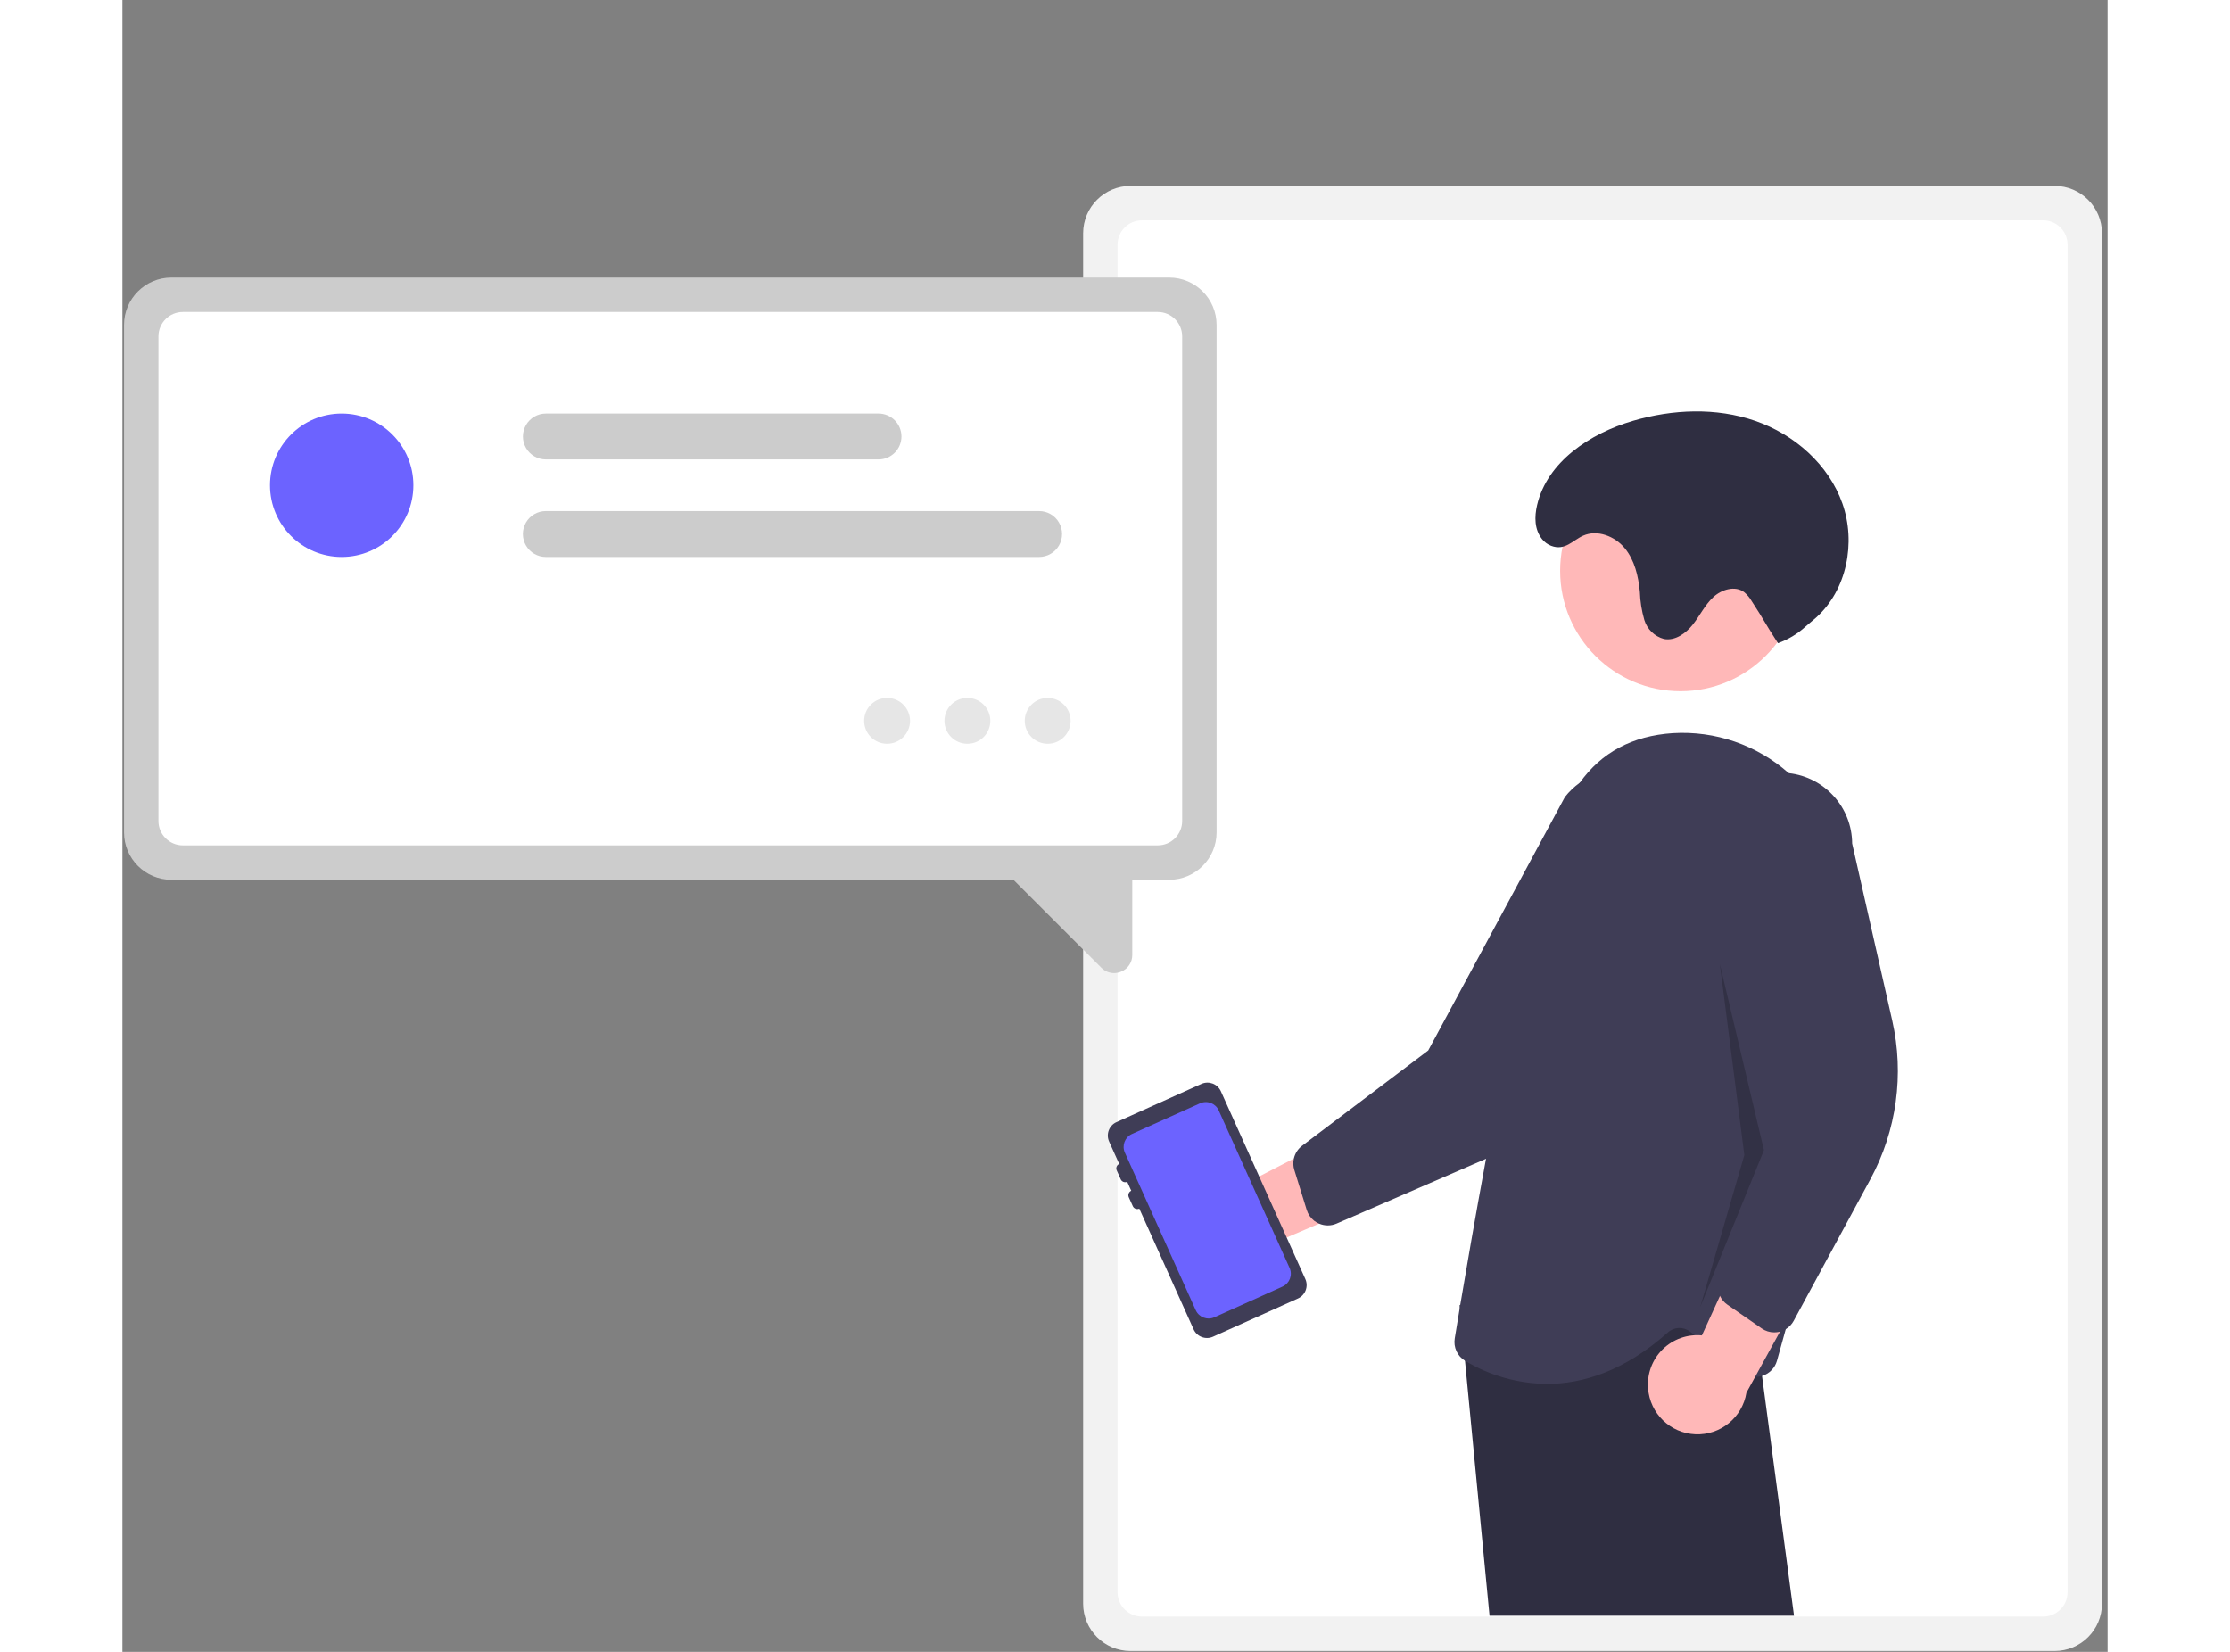 <?xml version="1.0" encoding="UTF-8"?>
<svg width="405px" height="300px" viewBox="0 -37 405 337" version="1.1" xmlns="http://www.w3.org/2000/svg" xmlns:xlink="http://www.w3.org/1999/xlink">
    <rect x="0" y="-37" width="405" height="337" fill="#808080" stroke="none"/>
    <g id="Page-1" stroke="none" stroke-width="1" fill="none" fill-rule="evenodd">
        <g id="right" transform="translate(0.33, 0.93)" fill-rule="nonzero">
            <path d="M205.323,0 L393.873,0 C399.201,0.006 403.52,4.324 403.526,9.653 L403.526,289.242 C403.52,294.571 399.201,298.889 393.873,298.895 L205.323,298.895 C199.994,298.889 195.676,294.571 195.67,289.242 L195.67,9.653 C195.676,4.324 199.994,0.006 205.323,0 Z" id="Path" fill="#F2F2F2"></path>
            <path d="M207.663,7.02 L391.533,7.02 C394.278,7.023 396.502,9.248 396.505,11.993 L396.505,286.902 C396.502,289.647 394.278,291.872 391.533,291.875 L207.663,291.875 C204.918,291.872 202.693,289.647 202.69,286.902 L202.69,11.993 C202.693,9.248 204.918,7.023 207.663,7.02 Z" id="Path" fill="#FFFFFF"></path>
            <path d="M213.242,141.555 L9.653,141.555 C4.324,141.549 0.006,137.231 0,131.902 L0,28.353 C0.006,23.024 4.324,18.706 9.653,18.7 L213.242,18.7 C218.571,18.706 222.889,23.024 222.895,28.353 L222.895,131.902 C222.889,137.231 218.571,141.549 213.242,141.555 L213.242,141.555 Z" id="Path" fill="#CCCCCC"></path>
            <path d="M210.902,134.535 L11.993,134.535 C9.248,134.532 7.023,132.307 7.02,129.562 L7.02,30.693 C7.023,27.948 9.248,25.723 11.993,25.72 L210.902,25.72 C213.647,25.723 215.872,27.948 215.875,30.693 L215.875,129.562 C215.872,132.307 213.647,134.532 210.902,134.535 Z" id="Path" fill="#FFFFFF"></path>
            <path d="M199.383,159.497 L177.013,137.127 L205.693,137.852 L205.693,156.884 C205.708,158.384 204.802,159.739 203.411,160.299 C202.955,160.489 202.467,160.588 201.973,160.589 C200.998,160.586 200.066,160.193 199.383,159.497 Z" id="Path" fill="#CCCCCC"></path>
            <path d="M186.684,75.694 L86.059,75.694 C84.386,75.696 82.838,74.805 82,73.356 C81.163,71.907 81.163,70.121 82,68.671 C82.838,67.222 84.386,66.331 86.059,66.333 L186.684,66.333 C188.358,66.331 189.905,67.222 190.743,68.671 C191.58,70.121 191.58,71.907 190.743,73.356 C189.905,74.805 188.358,75.696 186.684,75.694 Z" id="Path" fill="#CCCCCC"></path>
            <path d="M153.922,55.803 L86.059,55.803 C84.387,55.803 82.842,54.911 82.006,53.463 C81.17,52.015 81.17,50.231 82.006,48.783 C82.842,47.334 84.387,46.442 86.059,46.442 L153.922,46.442 C156.507,46.442 158.603,48.538 158.603,51.123 C158.603,53.707 156.507,55.803 153.922,55.803 L153.922,55.803 Z" id="Path" fill="#CCCCCC"></path>
            <circle id="Oval" fill="#6C63FF" cx="44.405" cy="61.068" r="14.626"></circle>
            <circle id="Oval" fill="#E6E6E6" cx="155.674" cy="109.132" r="4.68"></circle>
            <circle id="Oval" fill="#E6E6E6" cx="172.055" cy="109.132" r="4.68"></circle>
            <circle id="Oval" fill="#E6E6E6" cx="188.436" cy="109.132" r="4.68"></circle>
            <path d="M215.479,204.23 C217.119,201.747 219.775,200.118 222.732,199.781 C225.689,199.444 228.643,200.435 230.799,202.486 L262.554,186.096 L260.58,204.56 L230.728,217.294 C226.96,220.764 221.191,220.868 217.301,217.535 C213.41,214.202 212.628,208.486 215.479,204.23 L215.479,204.23 Z" id="Path" fill="#FFB8B8"></path>
            <path d="M314.351,122.14 C309.293,118.181 302.233,118.022 297.001,121.75 C295.852,122.575 294.825,123.558 293.951,124.67 L266.071,176.38 L240.341,195.82 C239.489,196.462 238.893,197.387 238.661,198.43 C238.486,199.194 238.517,199.991 238.751,200.74 L241.281,208.9 C241.552,209.776 242.082,210.55 242.801,211.12 C243.082,211.33 243.384,211.511 243.701,211.66 C243.739,211.681 243.78,211.697 243.821,211.71 C244.955,212.196 246.24,212.193 247.371,211.7 L277.531,198.62 L277.861,198.47 C288.027,193.971 296.236,185.968 300.991,175.92 L316.851,142.45 C321.745,136.144 320.628,127.07 314.351,122.14 Z" id="Path" fill="#3F3D56"></path>
            <circle id="Oval" fill="#FFB8B8" cx="317.547" cy="78.523" r="24.561"></circle>
            <polygon id="Path" fill="#2F2E41" points="334.172 242.77 333.922 240.86 332.761 232.15 331.491 222.64 326.982 223.41 325.241 223.7 323.482 224 322.902 224.1 278.161 231.7 272.592 228.35 272.471 228.28 272.522 228.79 273.572 239.68 278.581 291.7 340.701 291.7"></polygon>
            <path d="M351.371,142.84 C350.575,133.931 346.365,125.675 339.621,119.8 C333.131,114.052 324.625,111.117 315.971,111.64 C307.721,112.19 301.382,115.58 297.001,121.75 C294.748,125.052 293.083,128.72 292.081,132.59 C287.101,150.51 281.851,176.76 277.862,198.47 C275.621,210.59 273.781,221.3 272.592,228.35 C272.572,228.5 272.552,228.64 272.522,228.79 C272.061,231.54 271.712,233.69 271.482,235.12 C271.183,236.924 272.01,238.728 273.572,239.68 C273.581,239.69 273.601,239.7 273.612,239.71 C278.659,242.729 284.42,244.348 290.301,244.4 C297.422,244.4 305.962,241.92 314.951,233.91 C316.212,232.765 318.11,232.685 319.462,233.72 L320.442,234.48 L330.121,242.01 C330.877,242.6 331.802,242.933 332.761,242.96 C333.239,242.981 333.717,242.917 334.172,242.77 C334.213,242.764 334.253,242.754 334.291,242.74 C335.708,242.279 336.803,241.143 337.212,239.71 C337.751,237.83 338.351,235.66 339.011,233.24 C339.281,232.23 339.561,231.17 339.851,230.07 C341.121,225.21 342.531,219.57 343.911,213.43 C348.732,191.97 353.311,164.4 351.371,142.84 Z" id="Path" fill="#3F3D56"></path>
            <path d="M310.925,245.335 C310.683,242.369 311.767,239.448 313.886,237.359 C316.005,235.269 318.941,234.226 321.903,234.509 L336.775,202.015 L346.617,217.763 L330.985,246.204 C330.162,251.261 325.687,254.902 320.569,254.68 C315.451,254.459 311.308,250.444 310.925,245.335 Z" id="Path" fill="#FFB8B8"></path>
            <path d="M360.741,170.29 L352.561,134.16 C352.519,126.782 346.955,120.607 339.621,119.8 C339.112,119.75 338.592,119.72 338.061,119.72 C334.204,119.73 330.509,121.273 327.791,124.01 C325.073,126.747 323.555,130.453 323.571,134.31 L333.551,192.2 L333.522,192.32 L328.232,212.29 L325.302,223.38 C325.271,223.484 325.251,223.591 325.241,223.7 C325.054,224.63 325.177,225.596 325.592,226.45 C325.924,227.166 326.442,227.781 327.092,228.23 L332.761,232.15 L334.112,233.09 C334.863,233.613 335.756,233.892 336.672,233.89 C337.025,233.89 337.377,233.849 337.721,233.77 C337.761,233.76 337.791,233.75 337.831,233.74 C338.247,233.631 338.645,233.463 339.011,233.24 C339.693,232.827 340.252,232.24 340.632,231.54 L356.291,202.63 C361.64,192.744 363.221,181.253 360.741,170.29 Z" id="Path" fill="#3F3D56"></path>
            <polygon id="Path" fill="#000000" opacity="0.2" points="325.563 158.721 334.563 196.721 321.563 228.721 330.563 197.721"></polygon>
            <path d="M337.425,93.285 C339.483,92.551 341.376,91.417 342.993,89.947 C343.708,89.309 344.476,88.716 345.189,88.078 C351.487,82.445 353.379,72.759 350.569,64.79 C347.759,56.821 340.771,50.696 332.785,47.936 C324.799,45.175 315.948,45.552 307.839,47.928 C299.105,50.487 290.357,56.25 288.283,65.112 C287.731,67.471 287.71,70.088 289.316,72.078 C289.799,72.679 290.431,73.142 291.15,73.422 C293.98,74.507 295.557,72.293 297.67,71.352 C300.574,70.059 304.147,71.455 306.169,73.908 C308.19,76.361 308.938,79.62 309.248,82.783 C309.311,84.733 309.617,86.668 310.159,88.543 C310.733,90.446 312.25,91.917 314.17,92.432 C316.448,92.852 318.639,91.284 320.073,89.463 C321.506,87.643 322.522,85.481 324.216,83.9 C325.91,82.319 328.673,81.485 330.53,82.871 C331.151,83.395 331.676,84.025 332.08,84.732 C334.925,89.103 334.579,88.913 337.425,93.285 L337.425,93.285 Z" id="Path" fill="#2F2E41"></path>
            <path d="M219.803,183.202 L202.476,190.998 C200.965,191.677 200.291,193.453 200.971,194.964 L203.023,199.524 C202.52,199.752 202.296,200.343 202.521,200.846 L203.342,202.67 C203.569,203.173 204.16,203.397 204.664,203.172 L205.484,204.996 C204.982,205.224 204.758,205.814 204.983,206.318 L205.803,208.142 C206.031,208.644 206.622,208.868 207.126,208.644 L218.203,233.266 C218.883,234.777 220.659,235.451 222.17,234.771 L239.497,226.976 C241.008,226.296 241.682,224.52 241.002,223.009 L223.77,184.707 C223.09,183.196 221.314,182.522 219.803,183.202 L219.803,183.202 Z" id="Path" fill="#3F3D56"></path>
            <path d="M237.791,220.75 L235.351,215.32 L228.951,201.1 L223.331,188.61 C222.681,187.161 220.981,186.512 219.531,187.16 L209.991,191.45 L205.621,193.42 C204.178,194.075 203.535,195.773 204.181,197.22 L209.991,210.14 L212.221,215.09 L218.641,229.37 C219.3,230.815 221.001,231.458 222.451,230.81 L236.351,224.55 C237.796,223.896 238.44,222.197 237.791,220.75 Z" id="Path" fill="#6C63FF"></path>
        </g>
    </g>
</svg>